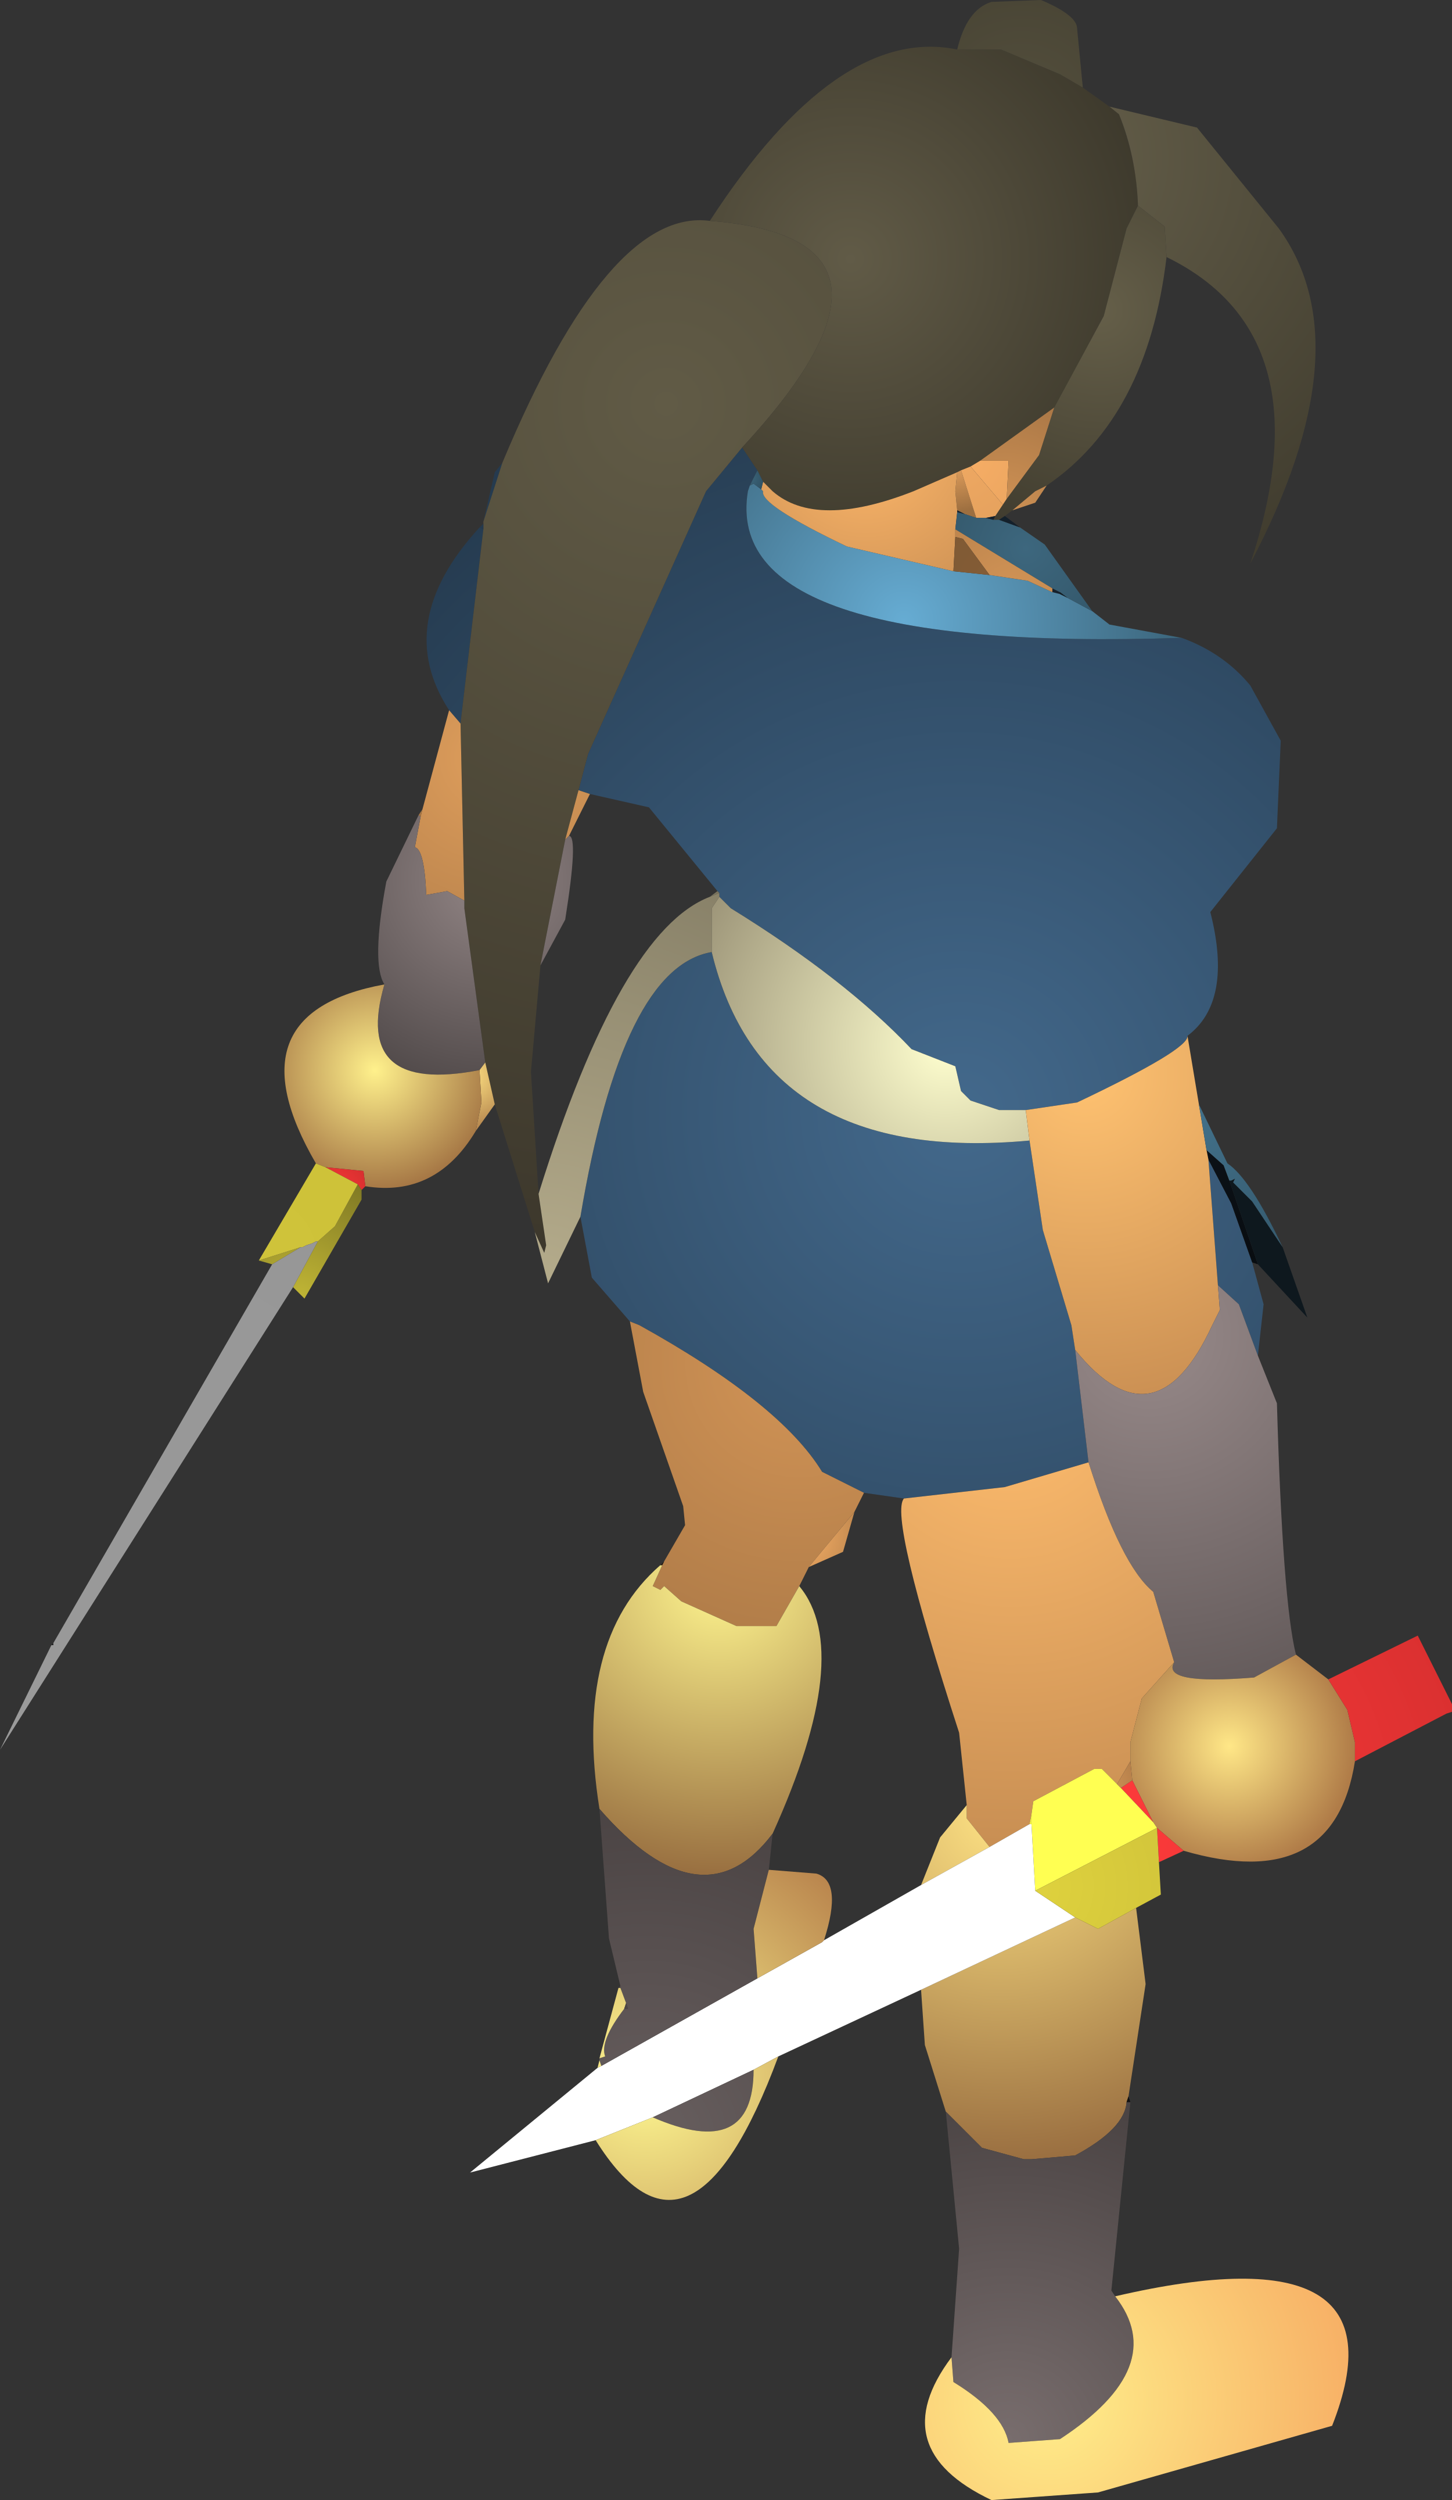 <?xml version="1.0" encoding="UTF-8" standalone="no"?>
<svg xmlns:ffdec="https://www.free-decompiler.com/flash" xmlns:xlink="http://www.w3.org/1999/xlink" ffdec:objectType="shape" height="65.65px" width="38.15px" xmlns="http://www.w3.org/2000/svg">
  <rect width="100%" height="100%" fill="#333333" stroke="none"/>
  <g transform="matrix(1.0, 0.0, 0.0, 1.0, 22.2, 56.95)">
    <path d="M-2.7 -45.2 L-2.3 -44.6 -2.5 -44.2 -2.55 -44.05 Q-3.25 -39.8 8.85 -40.2 9.95 -39.8 10.65 -38.95 L11.45 -37.5 11.35 -35.2 9.6 -33.0 Q10.2 -30.65 9.0 -29.75 9.05 -29.4 6.1 -28.0 L4.75 -27.8 4.05 -27.8 3.3 -28.05 3.05 -28.3 2.9 -28.95 1.75 -29.4 Q0.0 -31.25 -3.0 -33.1 L-3.3 -33.4 -3.3 -33.5 -3.35 -33.55 -5.15 -35.75 -6.7 -36.1 -7.0 -36.2 -6.75 -37.15 -3.65 -44.05 -2.7 -45.2 M10.7 -23.8 L11.0 -22.7 10.85 -21.35 10.35 -22.7 9.8 -23.2 9.55 -26.5 10.15 -25.35 10.7 -23.8 M-5.65 -22.25 L-6.65 -23.4 -6.95 -25.0 Q-5.85 -31.55 -3.5 -31.95 -2.15 -26.35 4.85 -27.0 L5.2 -24.65 5.95 -22.15 6.05 -21.5 6.4 -18.55 4.2 -17.9 1.55 -17.6 0.5 -17.75 -0.6 -18.3 Q-1.7 -20.1 -5.4 -22.15 L-5.65 -22.25 M-10.4 -38.3 Q-11.9 -40.6 -9.6 -43.1 L-9.5 -43.05 -10.1 -37.95 -10.4 -38.3 M-9.5 -43.25 L-9.2 -44.55 -9.0 -44.8 -9.5 -43.25" fill="url(#gradient0)" fill-rule="evenodd" stroke="none"/>
    <path d="M-3.55 -51.15 Q2.4 -50.7 -2.7 -45.2 L-3.65 -44.05 -6.75 -37.15 -7.0 -36.2 -7.35 -34.9 -8.0 -31.6 -8.25 -28.8 -8.05 -25.6 -7.85 -24.25 -7.9 -24.05 -8.15 -24.6 -9.2 -27.95 -9.45 -29.05 -10.0 -33.1 -10.0 -33.3 -10.1 -37.95 -9.5 -43.05 -9.5 -43.2 -9.5 -43.25 -9.0 -44.8 Q-6.2 -51.5 -3.55 -51.15" fill="url(#gradient1)" fill-rule="evenodd" stroke="none"/>
    <path d="M-11.1 -35.7 L-10.4 -38.3 -10.1 -37.95 -10.0 -33.3 -10.45 -33.55 -11.0 -33.45 Q-11.05 -34.65 -11.3 -34.7 L-11.15 -35.5 -11.1 -35.7 M-7.0 -36.2 L-6.7 -36.1 -7.25 -35.0 -7.35 -34.9 -7.0 -36.2" fill="url(#gradient2)" fill-rule="evenodd" stroke="none"/>
    <path d="M5.65 -41.35 L5.45 -41.4 5.45 -41.5 5.65 -41.4 5.65 -41.35 M10.85 -23.75 L10.7 -23.8 10.15 -25.35 9.55 -26.5 9.5 -26.75 9.95 -26.35 10.1 -25.95 10.85 -23.75 M-9.6 -43.1 L-9.5 -43.2 -9.5 -43.05 -9.6 -43.1" fill="url(#gradient3)" fill-rule="evenodd" stroke="none"/>
    <path d="M-12.1 -31.1 Q-12.45 -31.65 -12.05 -33.8 L-11.2 -35.55 -11.15 -35.5 -11.3 -34.7 Q-11.05 -34.65 -11.0 -33.45 L-10.45 -33.55 -10.0 -33.3 -10.0 -33.1 -9.45 -29.05 -9.6 -28.85 Q-12.95 -28.2 -12.1 -31.1 M-7.35 -34.9 L-7.25 -35.0 Q-7.0 -35.0 -7.35 -32.8 L-8.0 -31.6 -7.35 -34.9" fill="url(#gradient4)" fill-rule="evenodd" stroke="none"/>
    <path d="M-11.2 -35.55 L-11.1 -35.7 -11.15 -35.5 -11.2 -35.55" fill="url(#gradient5)" fill-rule="evenodd" stroke="none"/>
    <path d="M-9.2 -27.95 L-9.7 -27.25 -9.55 -28.0 -9.6 -28.85 -9.45 -29.05 -9.2 -27.95" fill="url(#gradient6)" fill-rule="evenodd" stroke="none"/>
    <path d="M-9.7 -27.25 Q-10.75 -25.5 -12.6 -25.8 L-12.65 -26.2 -13.65 -26.3 -13.9 -26.4 Q-16.2 -30.35 -12.1 -31.1 -12.95 -28.2 -9.6 -28.85 L-9.55 -28.0 -9.7 -27.25" fill="url(#gradient7)" fill-rule="evenodd" stroke="none"/>
    <path d="M-12.6 -25.8 L-12.7 -25.7 -12.8 -25.85 -13.65 -26.3 -12.65 -26.2 -12.6 -25.8" fill="url(#gradient8)" fill-rule="evenodd" stroke="none"/>
    <path d="M-12.7 -25.7 L-12.7 -25.45 -14.2 -22.85 -14.5 -23.15 -13.85 -24.35 -13.4 -24.75 -12.8 -25.85 -12.7 -25.7 M-15.05 -23.75 L-15.4 -23.85 -14.3 -24.2 -15.05 -23.75" fill="url(#gradient9)" fill-rule="evenodd" stroke="none"/>
    <path d="M-15.4 -23.85 L-13.9 -26.4 -13.65 -26.3 -12.8 -25.85 -13.4 -24.75 -13.85 -24.35 -13.9 -24.35 -14.0 -24.3 -14.15 -24.25 -14.25 -24.2 -14.3 -24.2 -15.4 -23.85" fill="url(#gradient10)" fill-rule="evenodd" stroke="none"/>
    <path d="M-3.55 -51.15 Q-0.2 -56.3 2.95 -55.65 L4.1 -55.65 5.65 -55.0 6.25 -54.65 6.95 -54.15 7.2 -53.95 Q7.65 -52.85 7.7 -51.55 L7.4 -50.95 6.8 -48.65 5.5 -46.25 3.55 -44.85 3.3 -44.7 3.05 -44.6 2.95 -44.55 1.8 -44.05 Q-0.75 -43.05 -1.9 -44.05 L-2.15 -44.3 -2.3 -44.6 -2.7 -45.2 Q2.4 -50.7 -3.55 -51.15" fill="url(#gradient11)" fill-rule="evenodd" stroke="none"/>
    <path d="M6.25 -54.65 L5.65 -55.0 4.1 -55.65 2.95 -55.65 Q3.2 -56.7 3.85 -56.9 L5.15 -56.95 Q6.1 -56.55 6.1 -56.2 L6.25 -54.65" fill="url(#gradient12)" fill-rule="evenodd" stroke="none"/>
    <path d="M7.7 -51.55 Q7.65 -52.85 7.2 -53.95 L6.95 -54.15 9.25 -53.6 11.4 -50.95 Q13.65 -47.85 10.65 -42.15 12.65 -48.15 8.45 -50.2 L8.4 -51.0 7.7 -51.55" fill="url(#gradient13)" fill-rule="evenodd" stroke="none"/>
    <path d="M5.5 -46.25 L6.8 -48.65 7.4 -50.95 7.7 -51.55 8.4 -51.0 8.45 -50.2 Q7.95 -46.0 5.3 -44.2 L5.0 -44.05 4.4 -43.55 4.2 -43.4 4.05 -43.3 3.9 -43.3 3.95 -43.4 4.15 -43.7 4.25 -43.85 5.1 -45.0 5.5 -46.25" fill="url(#gradient14)" fill-rule="evenodd" stroke="none"/>
    <path d="M6.5 -40.9 L6.95 -40.55 8.85 -40.2 Q-3.25 -39.8 -2.55 -44.05 L-2.5 -44.2 -2.4 -44.25 -2.2 -44.1 -2.15 -44.05 Q-2.25 -43.7 0.05 -42.6 L2.85 -41.95 3.8 -41.85 4.8 -41.7 5.45 -41.4 5.65 -41.35 5.85 -41.25 6.5 -40.9" fill="url(#gradient15)" fill-rule="evenodd" stroke="none"/>
    <path d="M2.95 -44.55 L3.05 -44.6 3.45 -43.35 3.15 -43.45 2.95 -43.55 2.9 -44.05 2.95 -44.55" fill="url(#gradient16)" fill-rule="evenodd" stroke="none"/>
    <path d="M3.05 -44.6 L3.3 -44.7 4.15 -43.7 3.95 -43.4 3.7 -43.35 3.45 -43.35 3.05 -44.6" fill="url(#gradient17)" fill-rule="evenodd" stroke="none"/>
    <path d="M-2.15 -44.3 L-1.9 -44.05 Q-0.75 -43.05 1.8 -44.05 L2.95 -44.55 2.9 -44.05 2.95 -43.55 2.95 -43.5 2.9 -43.05 2.9 -42.85 2.85 -41.95 0.05 -42.6 Q-2.25 -43.7 -2.15 -44.05 L-2.2 -44.1 -2.15 -44.3" fill="url(#gradient18)" fill-rule="evenodd" stroke="none"/>
    <path d="M6.5 -40.9 L5.85 -41.25 5.65 -41.4 5.45 -41.5 2.9 -43.05 2.95 -43.5 3.15 -43.45 3.45 -43.35 3.7 -43.35 3.9 -43.3 4.05 -43.3 4.6 -43.1 5.25 -42.65 6.5 -40.9" fill="url(#gradient19)" fill-rule="evenodd" stroke="none"/>
    <path d="M2.95 -43.55 L3.15 -43.45 2.95 -43.5 2.95 -43.55 M3.9 -43.3 L3.7 -43.35 3.95 -43.4 3.9 -43.3 M4.05 -43.3 L4.2 -43.4 4.6 -43.1 4.05 -43.3" fill="url(#gradient20)" fill-rule="evenodd" stroke="none"/>
    <path d="M3.3 -44.7 L3.55 -44.85 4.3 -44.85 4.25 -43.85 4.15 -43.7 3.3 -44.7" fill="url(#gradient21)" fill-rule="evenodd" stroke="none"/>
    <path d="M3.55 -44.85 L5.5 -46.25 5.1 -45.0 4.25 -43.85 4.3 -44.85 3.55 -44.85 M4.4 -43.55 L5.0 -44.05 5.3 -44.2 5.0 -43.75 4.4 -43.55" fill="url(#gradient22)" fill-rule="evenodd" stroke="none"/>
    <path d="M-2.3 -44.6 L-2.15 -44.3 -2.2 -44.1 -2.4 -44.25 -2.5 -44.2 -2.3 -44.6" fill="url(#gradient23)" fill-rule="evenodd" stroke="none"/>
    <path d="M5.85 -41.25 L5.65 -41.35 5.65 -41.4 5.85 -41.25" fill="url(#gradient24)" fill-rule="evenodd" stroke="none"/>
    <path d="M5.45 -41.4 L4.8 -41.7 3.8 -41.85 3.1 -42.8 2.9 -42.85 2.9 -43.05 5.45 -41.5 5.45 -41.4" fill="url(#gradient25)" fill-rule="evenodd" stroke="none"/>
    <path d="M3.8 -41.85 L2.85 -41.95 2.9 -42.85 3.1 -42.8 3.8 -41.85" fill="url(#gradient26)" fill-rule="evenodd" stroke="none"/>
    <path d="M-3.35 -33.55 L-3.3 -33.5 -3.55 -33.4 -3.35 -33.55" fill="url(#gradient27)" fill-rule="evenodd" stroke="none"/>
    <path d="M-6.95 -25.0 L-7.8 -23.25 -8.15 -24.6 -7.9 -24.05 -7.85 -24.25 -8.05 -25.6 Q-5.9 -32.5 -3.55 -33.4 L-3.3 -33.5 -3.3 -33.4 -3.5 -33.1 -3.5 -31.95 Q-5.85 -31.55 -6.95 -25.0" fill="url(#gradient28)" fill-rule="evenodd" stroke="none"/>
    <path d="M-3.3 -33.4 L-3.0 -33.1 Q0.0 -31.25 1.75 -29.4 L2.9 -28.95 3.05 -28.3 3.3 -28.05 4.05 -27.8 4.75 -27.8 4.85 -27.0 Q-2.15 -26.35 -3.5 -31.95 L-3.5 -33.1 -3.3 -33.4" fill="url(#gradient29)" fill-rule="evenodd" stroke="none"/>
    <path d="M9.0 -29.75 L9.3 -27.95 9.5 -26.75 9.55 -26.5 9.8 -23.2 9.85 -22.55 9.65 -22.15 Q8.15 -18.9 6.05 -21.5 L5.95 -22.15 5.2 -24.65 4.85 -27.0 4.75 -27.8 6.1 -28.0 Q9.05 -29.4 9.0 -29.75" fill="url(#gradient30)" fill-rule="evenodd" stroke="none"/>
    <path d="M11.5 -24.2 L12.15 -22.35 10.85 -23.75 10.1 -25.95 10.15 -25.95 10.25 -26.0 10.2 -25.9 10.7 -25.4 11.5 -24.2" fill="url(#gradient31)" fill-rule="evenodd" stroke="none"/>
    <path d="M9.3 -27.95 L10.05 -26.4 Q10.65 -26.0 11.5 -24.2 L10.7 -25.4 10.2 -25.9 10.25 -26.0 10.15 -25.95 10.1 -25.95 9.95 -26.35 9.5 -26.75 9.3 -27.95" fill="url(#gradient32)" fill-rule="evenodd" stroke="none"/>
    <path d="M10.85 -21.35 L11.35 -20.1 Q11.5 -14.9 11.85 -13.5 L10.75 -12.9 Q8.3 -12.7 8.65 -13.3 L8.1 -15.15 Q7.25 -15.85 6.4 -18.55 L6.05 -21.5 Q8.15 -18.9 9.65 -22.15 L9.85 -22.55 9.8 -23.2 10.35 -22.7 10.85 -21.35" fill="url(#gradient33)" fill-rule="evenodd" stroke="none"/>
    <path d="M8.65 -13.3 L7.8 -12.35 7.5 -11.2 7.5 -10.7 7.15 -10.1 6.75 -10.5 6.55 -10.5 4.95 -9.65 4.9 -9.3 4.85 -9.05 3.8 -8.45 3.2 -9.2 3.2 -9.55 3.0 -11.45 Q1.15 -17.15 1.55 -17.6 L4.2 -17.9 6.4 -18.55 Q7.25 -15.85 8.1 -15.15 L8.65 -13.3" fill="url(#gradient34)" fill-rule="evenodd" stroke="none"/>
    <path d="M11.85 -13.5 L12.7 -12.85 13.2 -12.05 13.4 -11.2 13.4 -10.7 Q12.85 -7.2 8.9 -8.35 L8.2 -8.95 8.1 -9.1 7.55 -10.2 7.5 -10.7 7.5 -11.2 7.8 -12.35 8.65 -13.3 Q8.3 -12.7 10.75 -12.9 L11.85 -13.5" fill="url(#gradient35)" fill-rule="evenodd" stroke="none"/>
    <path d="M12.7 -12.85 L15.05 -14.0 15.95 -12.2 15.95 -12.0 15.8 -11.95 13.4 -10.7 13.4 -11.2 13.2 -12.05 12.7 -12.85 M8.9 -8.35 L8.25 -8.05 8.2 -8.95 8.9 -8.35 M7.55 -10.2 L8.1 -9.1 7.25 -10.0 7.55 -10.2" fill="url(#gradient36)" fill-rule="evenodd" stroke="none"/>
    <path d="M-4.75 -15.95 L-4.2 -16.9 -4.25 -17.4 -5.3 -20.4 -5.65 -22.25 -5.4 -22.15 Q-1.7 -20.1 -0.6 -18.3 L0.5 -17.75 0.25 -17.25 -0.95 -15.8 -1.2 -15.3 -1.8 -14.25 -2.85 -14.25 -4.3 -14.9 -4.75 -15.3 -4.85 -15.2 -5.05 -15.3 -4.8 -15.85 -4.75 -15.95" fill="url(#gradient37)" fill-rule="evenodd" stroke="none"/>
    <path d="M-6.45 -9.45 Q-7.15 -13.85 -4.85 -15.85 L-4.8 -15.85 -5.05 -15.3 -4.85 -15.2 -4.75 -15.3 -4.3 -14.9 -2.85 -14.25 -1.8 -14.25 -1.2 -15.3 Q0.25 -13.55 -1.9 -8.8 -3.75 -6.35 -6.45 -9.45" fill="url(#gradient38)" fill-rule="evenodd" stroke="none"/>
    <path d="M-0.95 -15.8 L0.25 -17.25 -0.05 -16.2 -0.95 -15.8" fill="url(#gradient39)" fill-rule="evenodd" stroke="none"/>
    <path d="M8.1 -9.1 L8.2 -8.95 5.0 -7.3 4.9 -9.05 4.9 -9.3 4.95 -9.65 6.55 -10.5 6.75 -10.5 7.15 -10.1 7.25 -10.0 8.1 -9.1" fill="url(#gradient40)" fill-rule="evenodd" stroke="none"/>
    <path d="M7.65 -6.85 L7.9 -4.85 7.45 -1.9 7.4 -1.75 Q7.35 -1.05 6.05 -0.35 L4.9 -0.25 4.7 -0.25 3.6 -0.55 2.65 -1.5 2.1 -3.25 2.0 -4.7 6.05 -6.6 6.65 -6.3 7.65 -6.85 M3.2 -9.55 L3.2 -9.2 3.8 -8.45 2.0 -7.45 2.5 -8.7 3.2 -9.55" fill="url(#gradient41)" fill-rule="evenodd" stroke="none"/>
    <path d="M2.0 -4.7 L-1.75 -2.95 -2.4 -2.6 -5.05 -1.35 -6.55 -0.75 -9.85 0.1 -6.5 -2.65 -6.4 -2.7 -2.3 -5.0 -0.6 -5.95 -0.55 -6.0 2.0 -7.45 3.8 -8.45 4.85 -9.05 4.9 -9.05 5.0 -7.3 6.05 -6.6 2.0 -4.7" fill="url(#gradient42)" fill-rule="evenodd" stroke="none"/>
    <path d="M4.85 -9.05 L4.9 -9.3 4.9 -9.05 4.85 -9.05" fill="url(#gradient43)" fill-rule="evenodd" stroke="none"/>
    <path d="M8.25 -8.05 L8.3 -7.2 7.65 -6.85 6.65 -6.3 6.05 -6.6 5.0 -7.3 8.2 -8.95 8.25 -8.05" fill="url(#gradient44)" fill-rule="evenodd" stroke="none"/>
    <path d="M-6.45 -2.85 L-6.45 -2.9 -6.3 -2.95 Q-6.45 -3.35 -5.8 -4.2 L-5.7 -4.2 -5.75 -4.35 -5.9 -4.75 -5.9 -4.8 -6.2 -6.05 -6.45 -9.45 Q-3.75 -6.35 -1.9 -8.8 L-2.0 -7.85 -2.4 -6.3 -2.3 -5.0 -6.4 -2.7 -6.45 -2.85 M-2.4 -2.6 Q-2.4 -0.2 -5.05 -1.35 L-2.4 -2.6" fill="url(#gradient45)" fill-rule="evenodd" stroke="none"/>
    <path d="M-1.75 -2.95 Q-4.05 3.25 -6.55 -0.75 L-5.05 -1.35 Q-2.4 -0.2 -2.4 -2.6 L-1.75 -2.95 M-6.5 -2.65 L-6.45 -2.85 -6.4 -2.7 -6.5 -2.65 M-6.45 -2.9 L-5.95 -4.75 -5.9 -4.75 -5.75 -4.35 -5.8 -4.2 Q-6.45 -3.35 -6.3 -2.95 L-6.45 -2.9 M-2.0 -7.85 L-0.75 -7.75 Q-0.05 -7.55 -0.55 -6.0 L-0.6 -5.95 -2.3 -5.0 -2.4 -6.3 -2.0 -7.85" fill="url(#gradient46)" fill-rule="evenodd" stroke="none"/>
    <path d="M7.5 -1.75 L7.0 3.2 7.1 3.35 Q8.55 5.2 5.65 7.1 L4.3 7.2 Q4.15 6.4 2.85 5.6 L2.8 4.95 3.0 2.1 2.65 -1.5 3.6 -0.55 4.7 -0.25 4.9 -0.25 6.05 -0.35 Q7.35 -1.05 7.4 -1.75 L7.5 -1.75" fill="url(#gradient47)" fill-rule="evenodd" stroke="none"/>
    <path d="M7.5 -10.7 L7.55 -10.2 7.25 -10.0 7.15 -10.1 7.5 -10.7" fill="url(#gradient48)" fill-rule="evenodd" stroke="none"/>
    <path d="M7.45 -1.9 L7.5 -1.75 7.4 -1.75 7.45 -1.9" fill="url(#gradient49)" fill-rule="evenodd" stroke="none"/>
    <path d="M7.1 3.35 Q14.85 1.55 12.8 6.75 L6.65 8.5 3.85 8.7 Q1.0 7.35 2.8 4.95 L2.85 5.6 Q4.15 6.4 4.3 7.2 L5.65 7.1 Q8.55 5.2 7.1 3.35" fill="url(#gradient50)" fill-rule="evenodd" stroke="none"/>
    <path d="M-4.85 -15.85 L-4.75 -15.95 -4.8 -15.85 -4.85 -15.85" fill="url(#gradient51)" fill-rule="evenodd" stroke="none"/>
    <path d="M-14.5 -23.15 L-22.2 -11.0 -20.85 -13.75 -20.8 -13.75 -20.8 -13.8 -15.05 -23.75 -14.3 -24.2 -14.25 -24.2 -14.15 -24.25 -14.0 -24.3 -13.9 -24.35 -13.85 -24.35 -14.5 -23.15" fill="url(#gradient52)" fill-rule="evenodd" stroke="none"/>
    <path d="M-20.85 -13.75 L-20.8 -13.8 -20.8 -13.75 -20.85 -13.75" fill="url(#gradient53)" fill-rule="evenodd" stroke="none"/>
    <path d="M-5.95 -4.75 L-5.9 -4.8 -5.9 -4.75 -5.95 -4.75 M-5.75 -4.35 L-5.7 -4.2 -5.8 -4.2 -5.75 -4.35" fill="url(#gradient54)" fill-rule="evenodd" stroke="none"/>
  </g>
  <defs>
    <radialGradient cx="0" cy="0" gradientTransform="matrix(0.026, 0.0, 0.0, 0.026, 3.05, -27.75)" gradientUnits="userSpaceOnUse" id="gradient0" r="819.2" spreadMethod="pad">
      <stop offset="0.0" stop-color="#43698c"/>
      <stop offset="1.0" stop-color="#24394d"/>
    </radialGradient>
    <radialGradient cx="0" cy="0" gradientTransform="matrix(0.027, 0.0, 0.0, 0.027, -4.7, -46.35)" gradientUnits="userSpaceOnUse" id="gradient1" r="819.2" spreadMethod="pad">
      <stop offset="0.0" stop-color="#615b46"/>
      <stop offset="1.0" stop-color="#3d382c"/>
    </radialGradient>
    <radialGradient cx="0" cy="0" gradientTransform="matrix(0.005, 0.0, 0.0, 0.005, -9.25, -37.05)" gradientUnits="userSpaceOnUse" id="gradient2" r="819.2" spreadMethod="pad">
      <stop offset="0.0" stop-color="#df9e5c"/>
      <stop offset="1.0" stop-color="#c0884f"/>
    </radialGradient>
    <radialGradient cx="0" cy="0" gradientTransform="matrix(0.035, 0.0, 0.0, 0.035, -9.5, -43.6)" gradientUnits="userSpaceOnUse" id="gradient3" r="819.2" spreadMethod="pad">
      <stop offset="0.0" stop-color="#253a4e"/>
      <stop offset="1.0" stop-color="#080c10"/>
    </radialGradient>
    <radialGradient cx="0" cy="0" gradientTransform="matrix(0.008, 0.0, 0.0, 0.008, -9.35, -33.85)" gradientUnits="userSpaceOnUse" id="gradient4" r="819.2" spreadMethod="pad">
      <stop offset="0.0" stop-color="#928585"/>
      <stop offset="1.0" stop-color="#464040"/>
    </radialGradient>
    <radialGradient cx="0" cy="0" gradientTransform="matrix(0.004, 0.0, 0.0, 0.004, -10.8, -37.15)" gradientUnits="userSpaceOnUse" id="gradient5" r="819.2" spreadMethod="pad">
      <stop offset="0.0" stop-color="#be864e"/>
      <stop offset="1.0" stop-color="#8b6339"/>
    </radialGradient>
    <radialGradient cx="0" cy="0" gradientTransform="matrix(0.002, 0.0, 0.0, 0.002, -9.9, -28.7)" gradientUnits="userSpaceOnUse" id="gradient6" r="819.2" spreadMethod="pad">
      <stop offset="0.0" stop-color="#ffe283"/>
      <stop offset="1.0" stop-color="#a87645"/>
    </radialGradient>
    <radialGradient cx="0" cy="0" gradientTransform="matrix(0.004, 0.0, 0.0, 0.004, -12.35, -28.85)" gradientUnits="userSpaceOnUse" id="gradient7" r="819.2" spreadMethod="pad">
      <stop offset="0.0" stop-color="#fff18c"/>
      <stop offset="1.0" stop-color="#a27242"/>
    </radialGradient>
    <radialGradient cx="0" cy="0" gradientTransform="matrix(0.002, 0.0, 0.0, 0.002, -13.5, -25.55)" gradientUnits="userSpaceOnUse" id="gradient8" r="819.2" spreadMethod="pad">
      <stop offset="0.0" stop-color="#fc3838"/>
      <stop offset="1.0" stop-color="#c42b2b"/>
    </radialGradient>
    <radialGradient cx="0" cy="0" gradientTransform="matrix(0.004, 0.0, 0.0, 0.004, -14.3, -22.95)" gradientUnits="userSpaceOnUse" id="gradient9" r="819.2" spreadMethod="pad">
      <stop offset="0.0" stop-color="#bfb435"/>
      <stop offset="1.0" stop-color="#807924"/>
    </radialGradient>
    <radialGradient cx="0" cy="0" gradientTransform="matrix(0.004, 0.0, 0.0, 0.004, -15.5, -23.9)" gradientUnits="userSpaceOnUse" id="gradient10" r="819.2" spreadMethod="pad">
      <stop offset="0.0" stop-color="#cfc33a"/>
      <stop offset="1.0" stop-color="#cec239"/>
    </radialGradient>
    <radialGradient cx="0" cy="0" gradientTransform="matrix(0.01, 0.0, 0.0, 0.01, 0.15, -50.15)" gradientUnits="userSpaceOnUse" id="gradient11" r="819.2" spreadMethod="pad">
      <stop offset="0.0" stop-color="#615b47"/>
      <stop offset="1.0" stop-color="#3d392c"/>
    </radialGradient>
    <radialGradient cx="0" cy="0" gradientTransform="matrix(0.004, 0.0, 0.0, 0.004, 4.65, -54.0)" gradientUnits="userSpaceOnUse" id="gradient12" r="819.2" spreadMethod="pad">
      <stop offset="0.0" stop-color="#544f3d"/>
      <stop offset="1.0" stop-color="#494535"/>
    </radialGradient>
    <radialGradient cx="0" cy="0" gradientTransform="matrix(0.014, 0.0, 0.0, 0.014, 5.3, -52.8)" gradientUnits="userSpaceOnUse" id="gradient13" r="819.2" spreadMethod="pad">
      <stop offset="0.0" stop-color="#655f4a"/>
      <stop offset="1.0" stop-color="#413d2f"/>
    </radialGradient>
    <radialGradient cx="0" cy="0" gradientTransform="matrix(0.008, 0.0, 0.0, 0.008, 6.7, -48.8)" gradientUnits="userSpaceOnUse" id="gradient14" r="819.2" spreadMethod="pad">
      <stop offset="0.0" stop-color="#655f49"/>
      <stop offset="1.0" stop-color="#3e3a2d"/>
    </radialGradient>
    <radialGradient cx="0" cy="0" gradientTransform="matrix(0.009, 0.0, 0.0, 0.009, 1.55, -40.65)" gradientUnits="userSpaceOnUse" id="gradient15" r="819.2" spreadMethod="pad">
      <stop offset="0.0" stop-color="#66acd3"/>
      <stop offset="1.0" stop-color="#3b647a"/>
    </radialGradient>
    <radialGradient cx="0" cy="0" gradientTransform="matrix(0.002, 0.0, 0.0, 0.002, 2.85, -45.15)" gradientUnits="userSpaceOnUse" id="gradient16" r="819.2" spreadMethod="pad">
      <stop offset="0.0" stop-color="#f9af66"/>
      <stop offset="1.0" stop-color="#9d6f40"/>
    </radialGradient>
    <radialGradient cx="0" cy="0" gradientTransform="matrix(0.003, 0.0, 0.0, 0.003, 2.85, -45.15)" gradientUnits="userSpaceOnUse" id="gradient17" r="819.2" spreadMethod="pad">
      <stop offset="0.0" stop-color="#f0a963"/>
      <stop offset="1.0" stop-color="#e4a15d"/>
    </radialGradient>
    <radialGradient cx="0" cy="0" gradientTransform="matrix(0.006, 0.0, 0.0, 0.006, 0.55, -45.3)" gradientUnits="userSpaceOnUse" id="gradient18" r="819.2" spreadMethod="pad">
      <stop offset="0.0" stop-color="#ffb86b"/>
      <stop offset="1.0" stop-color="#ca8f53"/>
    </radialGradient>
    <radialGradient cx="0" cy="0" gradientTransform="matrix(0.004, 0.0, 0.0, 0.004, 4.75, -42.55)" gradientUnits="userSpaceOnUse" id="gradient19" r="819.2" spreadMethod="pad">
      <stop offset="0.0" stop-color="#3d677e"/>
      <stop offset="1.0" stop-color="#315365"/>
    </radialGradient>
    <radialGradient cx="0" cy="0" gradientTransform="matrix(0.004, 0.0, 0.0, 0.004, 1.9, -44.05)" gradientUnits="userSpaceOnUse" id="gradient20" r="819.2" spreadMethod="pad">
      <stop offset="0.0" stop-color="#182532"/>
      <stop offset="1.0" stop-color="#131f29"/>
    </radialGradient>
    <radialGradient cx="0" cy="0" gradientTransform="matrix(0.003, 0.0, 0.0, 0.003, 2.85, -45.15)" gradientUnits="userSpaceOnUse" id="gradient21" r="819.2" spreadMethod="pad">
      <stop offset="0.0" stop-color="#f9af66"/>
      <stop offset="1.0" stop-color="#eaa560"/>
    </radialGradient>
    <radialGradient cx="0" cy="0" gradientTransform="matrix(0.004, 0.0, 0.0, 0.004, 4.2, -43.6)" gradientUnits="userSpaceOnUse" id="gradient22" r="819.2" spreadMethod="pad">
      <stop offset="0.0" stop-color="#ce9154"/>
      <stop offset="1.0" stop-color="#a77545"/>
    </radialGradient>
    <radialGradient cx="0" cy="0" gradientTransform="matrix(0.002, 0.0, 0.0, 0.002, -2.55, -44.4)" gradientUnits="userSpaceOnUse" id="gradient23" r="819.2" spreadMethod="pad">
      <stop offset="0.0" stop-color="#3d677d"/>
      <stop offset="1.0" stop-color="#0e181e"/>
    </radialGradient>
    <radialGradient cx="0" cy="0" gradientTransform="matrix(0.002, 0.0, 0.0, 0.002, 6.0, -40.35)" gradientUnits="userSpaceOnUse" id="gradient24" r="819.2" spreadMethod="pad">
      <stop offset="0.0" stop-color="#16262e"/>
      <stop offset="1.0" stop-color="#0e181e"/>
    </radialGradient>
    <radialGradient cx="0" cy="0" gradientTransform="matrix(0.004, 0.0, 0.0, 0.004, 4.4, -41.3)" gradientUnits="userSpaceOnUse" id="gradient25" r="819.2" spreadMethod="pad">
      <stop offset="0.0" stop-color="#d29456"/>
      <stop offset="1.0" stop-color="#b57f4a"/>
    </radialGradient>
    <radialGradient cx="0" cy="0" gradientTransform="matrix(0.002, 0.0, 0.0, 0.002, 3.85, -41.8)" gradientUnits="userSpaceOnUse" id="gradient26" r="819.2" spreadMethod="pad">
      <stop offset="0.0" stop-color="#835c36"/>
      <stop offset="1.0" stop-color="#805a34"/>
    </radialGradient>
    <radialGradient cx="0" cy="0" gradientTransform="matrix(0.002, 0.0, 0.0, 0.002, -2.7, -33.7)" gradientUnits="userSpaceOnUse" id="gradient27" r="819.2" spreadMethod="pad">
      <stop offset="0.0" stop-color="#7d7761"/>
      <stop offset="1.0" stop-color="#746e5a"/>
    </radialGradient>
    <radialGradient cx="0" cy="0" gradientTransform="matrix(0.015, 0.0, 0.0, 0.015, -7.9, -23.35)" gradientUnits="userSpaceOnUse" id="gradient28" r="819.2" spreadMethod="pad">
      <stop offset="0.0" stop-color="#b4ab8b"/>
      <stop offset="1.0" stop-color="#847d65"/>
    </radialGradient>
    <radialGradient cx="0" cy="0" gradientTransform="matrix(0.009, 0.0, 0.0, 0.009, 2.65, -29.5)" gradientUnits="userSpaceOnUse" id="gradient29" r="819.2" spreadMethod="pad">
      <stop offset="0.0" stop-color="#ffffcf"/>
      <stop offset="1.0" stop-color="#9b9377"/>
    </radialGradient>
    <radialGradient cx="0" cy="0" gradientTransform="matrix(0.011, 0.0, 0.0, 0.011, 6.3, -28.75)" gradientUnits="userSpaceOnUse" id="gradient30" r="819.2" spreadMethod="pad">
      <stop offset="0.0" stop-color="#ffc271"/>
      <stop offset="1.0" stop-color="#c98e52"/>
    </radialGradient>
    <radialGradient cx="0" cy="0" gradientTransform="matrix(0.005, 0.0, 0.0, 0.005, 10.05, -26.05)" gradientUnits="userSpaceOnUse" id="gradient31" r="819.2" spreadMethod="pad">
      <stop offset="0.0" stop-color="#0e181e"/>
      <stop offset="1.0" stop-color="#0e181e"/>
    </radialGradient>
    <radialGradient cx="0" cy="0" gradientTransform="matrix(0.005, 0.0, 0.0, 0.005, 8.95, -27.9)" gradientUnits="userSpaceOnUse" id="gradient32" r="819.2" spreadMethod="pad">
      <stop offset="0.0" stop-color="#43728b"/>
      <stop offset="1.0" stop-color="#365c71"/>
    </radialGradient>
    <radialGradient cx="0" cy="0" gradientTransform="matrix(0.014, 0.0, 0.0, 0.014, 8.0, -21.9)" gradientUnits="userSpaceOnUse" id="gradient33" r="819.2" spreadMethod="pad">
      <stop offset="0.0" stop-color="#988a8a"/>
      <stop offset="1.0" stop-color="#5a5252"/>
    </radialGradient>
    <radialGradient cx="0" cy="0" gradientTransform="matrix(0.017, 0.0, 0.0, 0.017, 4.35, -20.2)" gradientUnits="userSpaceOnUse" id="gradient34" r="819.2" spreadMethod="pad">
      <stop offset="0.0" stop-color="#ffbd6e"/>
      <stop offset="1.0" stop-color="#be864e"/>
    </radialGradient>
    <radialGradient cx="0" cy="0" gradientTransform="matrix(0.004, 0.0, 0.0, 0.004, 10.1, -11.1)" gradientUnits="userSpaceOnUse" id="gradient35" r="819.2" spreadMethod="pad">
      <stop offset="0.0" stop-color="#ffe787"/>
      <stop offset="1.0" stop-color="#b07c48"/>
    </radialGradient>
    <radialGradient cx="0" cy="0" gradientTransform="matrix(0.012, 0.0, 0.0, 0.012, 6.85, -9.15)" gradientUnits="userSpaceOnUse" id="gradient36" r="819.2" spreadMethod="pad">
      <stop offset="0.0" stop-color="#ff3b3b"/>
      <stop offset="1.0" stop-color="#da3030"/>
    </radialGradient>
    <radialGradient cx="0" cy="0" gradientTransform="matrix(0.01, 0.0, 0.0, 0.01, -1.2, -21.15)" gradientUnits="userSpaceOnUse" id="gradient37" r="819.2" spreadMethod="pad">
      <stop offset="0.0" stop-color="#d29456"/>
      <stop offset="1.0" stop-color="#ad7a47"/>
    </radialGradient>
    <radialGradient cx="0" cy="0" gradientTransform="matrix(0.01, 0.0, 0.0, 0.01, -3.3, -15.5)" gradientUnits="userSpaceOnUse" id="gradient38" r="819.2" spreadMethod="pad">
      <stop offset="0.0" stop-color="#fff68f"/>
      <stop offset="1.0" stop-color="#93683c"/>
    </radialGradient>
    <radialGradient cx="0" cy="0" gradientTransform="matrix(0.003, 0.0, 0.0, 0.003, -1.25, -16.65)" gradientUnits="userSpaceOnUse" id="gradient39" r="819.2" spreadMethod="pad">
      <stop offset="0.0" stop-color="#fdb368"/>
      <stop offset="1.0" stop-color="#a17242"/>
    </radialGradient>
    <radialGradient cx="0" cy="0" gradientTransform="matrix(0.004, 0.0, 0.0, 0.004, 6.6, -10.6)" gradientUnits="userSpaceOnUse" id="gradient40" r="819.2" spreadMethod="pad">
      <stop offset="0.0" stop-color="#ffff52"/>
      <stop offset="1.0" stop-color="#ffff52"/>
    </radialGradient>
    <radialGradient cx="0" cy="0" gradientTransform="matrix(0.012, 0.0, 0.0, 0.012, 4.1, -9.4)" gradientUnits="userSpaceOnUse" id="gradient41" r="819.2" spreadMethod="pad">
      <stop offset="0.0" stop-color="#ffe384"/>
      <stop offset="1.0" stop-color="#93673c"/>
    </radialGradient>
    <radialGradient cx="0" cy="0" gradientTransform="matrix(0.018, 0.0, 0.0, 0.018, -6.1, -1.9)" gradientUnits="userSpaceOnUse" id="gradient42" r="819.2" spreadMethod="pad">
      <stop offset="0.0" stop-color="#ffffff"/>
      <stop offset="1.0" stop-color="#ffffff"/>
    </radialGradient>
    <radialGradient cx="0" cy="0" gradientTransform="matrix(0.004, 0.0, 0.0, 0.004, 6.55, -6.4)" gradientUnits="userSpaceOnUse" id="gradient43" r="819.2" spreadMethod="pad">
      <stop offset="0.0" stop-color="#ffff52"/>
      <stop offset="1.0" stop-color="#f9f448"/>
    </radialGradient>
    <radialGradient cx="0" cy="0" gradientTransform="matrix(0.004, 0.0, 0.0, 0.004, 4.9, -7.4)" gradientUnits="userSpaceOnUse" id="gradient44" r="819.2" spreadMethod="pad">
      <stop offset="0.0" stop-color="#dfd23e"/>
      <stop offset="1.0" stop-color="#d4c73b"/>
    </radialGradient>
    <radialGradient cx="0" cy="0" gradientTransform="matrix(0.011, 0.0, 0.0, 0.011, -5.2, -0.8)" gradientUnits="userSpaceOnUse" id="gradient45" r="819.2" spreadMethod="pad">
      <stop offset="0.0" stop-color="#685f5f"/>
      <stop offset="1.0" stop-color="#4a4343"/>
    </radialGradient>
    <radialGradient cx="0" cy="0" gradientTransform="matrix(0.009, 0.0, 0.0, 0.009, -5.25, -2.35)" gradientUnits="userSpaceOnUse" id="gradient46" r="819.2" spreadMethod="pad">
      <stop offset="0.0" stop-color="#fffa92"/>
      <stop offset="1.0" stop-color="#b7814b"/>
    </radialGradient>
    <radialGradient cx="0" cy="0" gradientTransform="matrix(0.011, 0.0, 0.0, 0.011, 4.3, 7.1)" gradientUnits="userSpaceOnUse" id="gradient47" r="819.2" spreadMethod="pad">
      <stop offset="0.0" stop-color="#786d6d"/>
      <stop offset="1.0" stop-color="#4b4444"/>
    </radialGradient>
    <radialGradient cx="0" cy="0" gradientTransform="matrix(0.002, 0.0, 0.0, 0.002, 6.6, -10.05)" gradientUnits="userSpaceOnUse" id="gradient48" r="819.2" spreadMethod="pad">
      <stop offset="0.0" stop-color="#d89959"/>
      <stop offset="1.0" stop-color="#a47343"/>
    </radialGradient>
    <radialGradient cx="0" cy="0" gradientTransform="matrix(0.006, 0.0, 0.0, 0.006, 6.9, -1.1)" gradientUnits="userSpaceOnUse" id="gradient49" r="819.2" spreadMethod="pad">
      <stop offset="0.0" stop-color="#121010"/>
      <stop offset="1.0" stop-color="#121010"/>
    </radialGradient>
    <radialGradient cx="0" cy="0" gradientTransform="matrix(0.01, 0.0, 0.0, 0.01, 5.35, 6.05)" gradientUnits="userSpaceOnUse" id="gradient50" r="819.2" spreadMethod="pad">
      <stop offset="0.0" stop-color="#ffef8b"/>
      <stop offset="1.0" stop-color="#f7af65"/>
    </radialGradient>
    <radialGradient cx="0" cy="0" gradientTransform="matrix(0.003, 0.0, 0.0, 0.003, -4.2, -17.1)" gradientUnits="userSpaceOnUse" id="gradient51" r="819.2" spreadMethod="pad">
      <stop offset="0.0" stop-color="#261b10"/>
      <stop offset="1.0" stop-color="#261b10"/>
    </radialGradient>
    <radialGradient cx="0" cy="0" gradientTransform="matrix(0.02, 0.0, 0.0, 0.02, -22.25, -11.05)" gradientUnits="userSpaceOnUse" id="gradient52" r="819.2" spreadMethod="pad">
      <stop offset="0.0" stop-color="#9a9a9a"/>
      <stop offset="1.0" stop-color="#979797"/>
    </radialGradient>
    <radialGradient cx="0" cy="0" gradientTransform="matrix(0.019, 0.0, 0.0, 0.019, -14.55, -24.75)" gradientUnits="userSpaceOnUse" id="gradient53" r="819.2" spreadMethod="pad">
      <stop offset="0.0" stop-color="#202020"/>
      <stop offset="1.0" stop-color="#202020"/>
    </radialGradient>
    <radialGradient cx="0" cy="0" gradientTransform="matrix(0.009, 0.0, 0.0, 0.009, -5.55, -3.55)" gradientUnits="userSpaceOnUse" id="gradient54" r="819.2" spreadMethod="pad">
      <stop offset="0.0" stop-color="#514a4a"/>
      <stop offset="1.0" stop-color="#353030"/>
    </radialGradient>
  </defs>
</svg>
